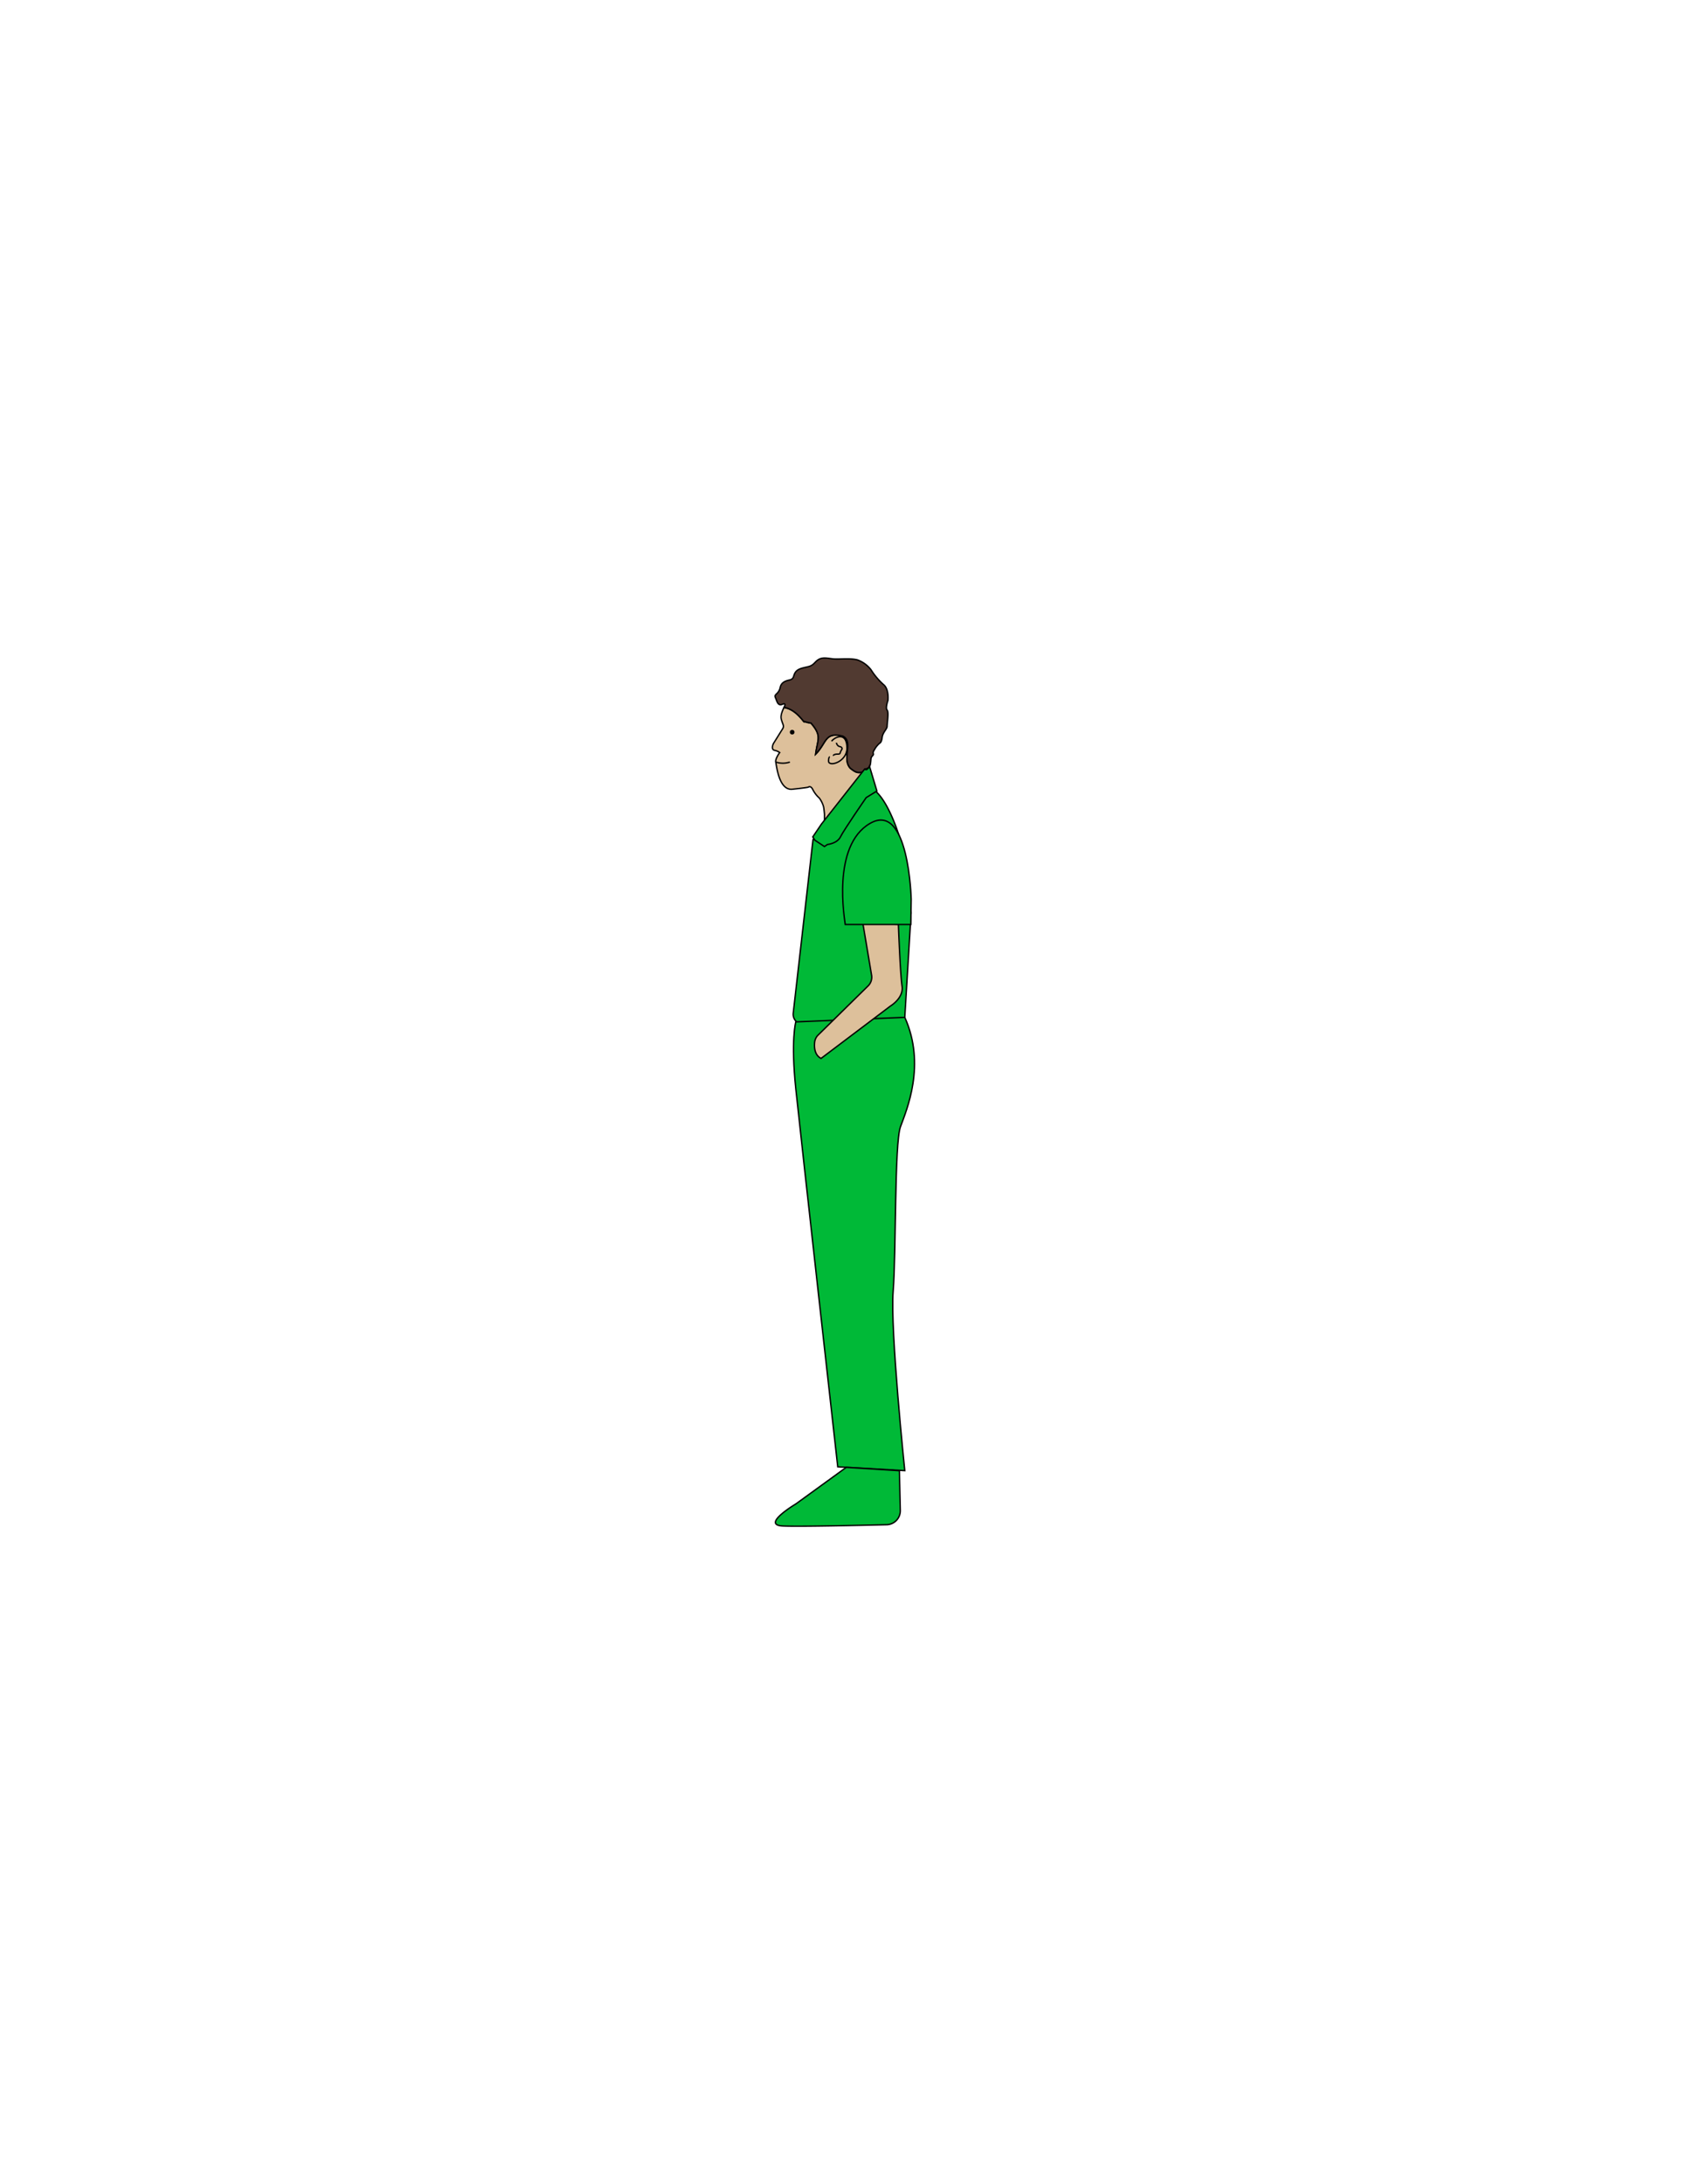 <svg id="Layer_1" data-name="Layer 1" xmlns="http://www.w3.org/2000/svg" viewBox="0 0 612 792"><defs><style>.cls-1{fill:#ddc09b;}.cls-1,.cls-2,.cls-3,.cls-4{stroke:#000;}.cls-1,.cls-2,.cls-3,.cls-4,.cls-6{stroke-miterlimit:10;stroke-width:0.5px;}.cls-2{fill:#513a31;}.cls-3{fill:#00b937;}.cls-4,.cls-6{fill:none;}.cls-5{fill:#020202;}.cls-6{stroke:#020202;}</style></defs><g id="greenman"><path class="cls-1" d="M308.57,278.7c-3.39-3.4,1.25-9.66-2.82-11.7-6.59-1.78-5.79,2.44-9.86,6.51.67-5.43,2.4-6.51-1.67-11.26a15.61,15.61,0,0,1-2.72-.67c-2.45-3.16-4.73-4.68-7.1-5-.64,1.25-1.26,2.87-1,4.06.51,2.14,1.24,2.48.46,3.72s-3.27,5.24-3.27,5.24-1.08,2.09.39,2.48a4.72,4.72,0,0,1,1.87.79s-1.7,2.31-1.42,3.5,1.13,10.32,6,9.81,5.75-.73,5.75-.73.85-.75,1.63.75a10.59,10.59,0,0,0,2.43,3.19,10,10,0,0,1,1.52,3.1c.17.74.34,2.77.34,2.77V298L313,280C310.87,280.42,310.31,280,308.57,278.7Z"/><path class="cls-2" d="M320.47,248.19a25.75,25.75,0,0,1-4.51-5.36,10.88,10.88,0,0,0-4.91-3.55c-2.76-.73-6.93-.11-9.07-.39s-3.67-.57-5.08.28-1.63,2.09-3.78,2.59-3.66.74-4.56,2-.34,2.43-2.2,2.82-3,1.13-3.33,2.71a4.17,4.17,0,0,1-1.41,2.37c-.39.5-.68.56-.23,1.52s.74,2.93,2.43,2.2.58,1.13.58,1.13.51-1,0,0c2.37.36,4.65,1.88,7.1,5a15.61,15.61,0,0,0,2.72.67c4.07,4.75,2.34,5.83,1.67,11.26,4.07-4.07,3.21-8.18,9.86-6.51,4.07,2-.57,8.3,2.82,11.7,1.74,1.3,2.3,1.72,4.42,1.31l.88-1.14s1.64.11,1.92-1.92,0-2,.79-2.88-.45-.51.73-2.31a8.28,8.28,0,0,1,1.81-2.2s.67-.17.9-2.08,1.8-3,1.8-4.06.68-5.14,0-5.87.3-3.49.3-3.49S322.61,249.83,320.47,248.19Z"/><path class="cls-3" d="M330.52,331.13c.07-2.46-3.5-25.28-4.22-27.63-1.88-6.14-7-19.14-12.77-18.08-3.84.71-12,14.26-18.59,19l-7.17,62.9a3.66,3.66,0,0,0,3.17,4.08c18.22,2,37.29-2.47,37.29-2.47Z"/><path class="cls-3" d="M295.62,304.67l3.47,2.29,1.1-.75s3.54-.34,4.72-2.78,9.32-14.21,9.32-14.21l3.89-2.4-2.7-9s-.8,1.89-1.74,1.05L298,298.81l-3.15,4.66Z"/><path class="cls-3" d="M288.69,370.54s-1.85,6.55,0,24.24,15.22,137.1,15.22,137.1l24.32,1.38s-5.33-51.14-4.22-65,.45-53.62,2.66-59.7,9.33-22.39,1.56-39.67Z"/><path class="cls-1" d="M313,334.68l3.18,18.88a4.41,4.41,0,0,1-1.25,3.93l-18.1,17.79a4.26,4.26,0,0,0-1.29,2.61c-.2,1.82-.07,4.67,2.32,5.9l25.17-19s4.87-2.88,4.21-7.2-1.33-22.4-1.33-22.4Z"/><path class="cls-3" d="M330.42,335.23l.14-9.16s-.82-35.63-14.92-27.51-9.15,35.14-9,36.67Z"/><path class="cls-4" d="M301.67,268.77c1.23-1.61,5.56-3.6,5.59,2.52,0,5-6.68,7-6.69,4.66,0-1.54.48-1.5.48-1.5"/><path class="cls-4" d="M303.39,269.34s.33,1.16,1.09,1.31,1.35.59.75,1.37-.19,1.45-1.17,1.41-1.8.23-1.73.64"/><circle class="cls-5" cx="287.38" cy="265.49" r="0.84"/><path class="cls-6" d="M281.45,276.33a8,8,0,0,0,5.09,0"/><path class="cls-3" d="M307,532.07l-18.3,13.27s-12.86,7.65-4.66,8c6.25.26,27.72-.23,37.62-.47a5.08,5.08,0,0,0,4.95-5.21l-.33-14.38Z"/></g></svg>